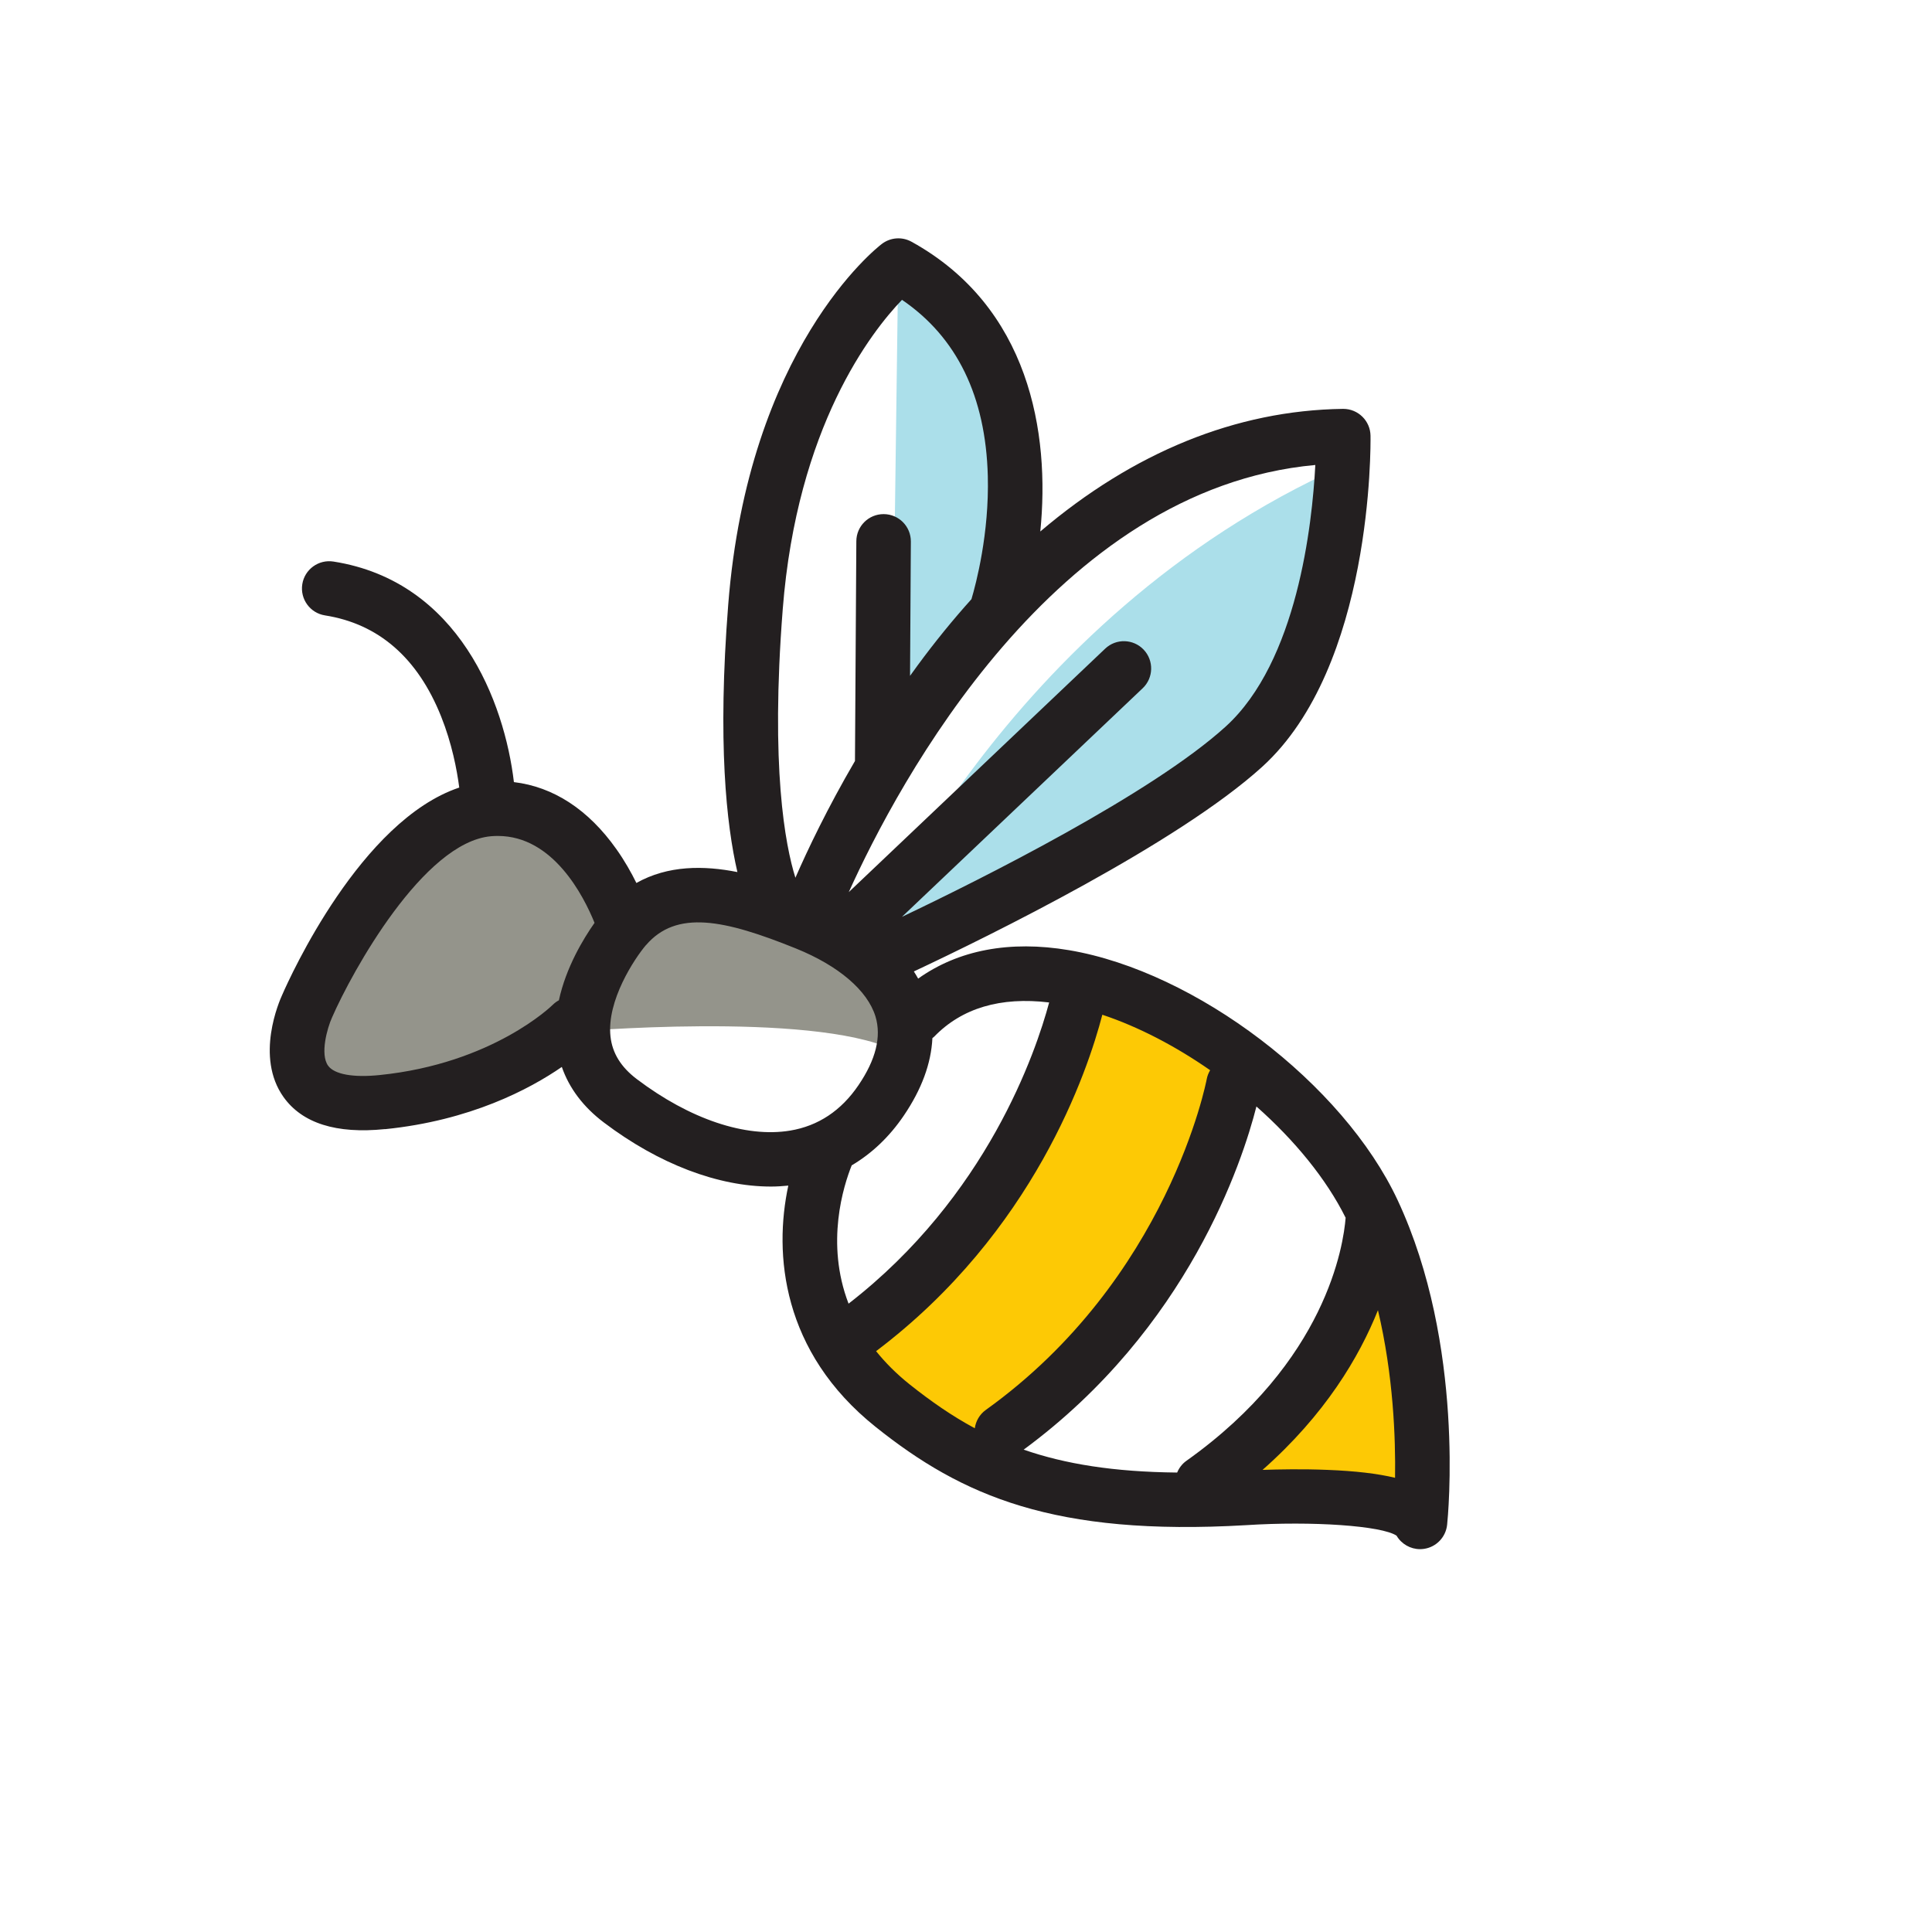 <?xml version="1.0" encoding="UTF-8"?>
<svg xmlns="http://www.w3.org/2000/svg" version="1.1" viewBox="0 0 283.46 283.46">
  <defs>
    <style>
      .cls-1 {
        fill: #fdc905;
      }

      .cls-2 {
        fill: #231f20;
      }

      .cls-3 {
        fill: #abdfea;
      }

      .cls-4 {
        fill: #94948b;
      }
    </style>
  </defs>
  <!-- Generator: Adobe Illustrator 28.6.0, SVG Export Plug-In . SVG Version: 1.2.0 Build 709)  -->
  <g>
    <g id="iconos">
      <g>
        <path class="cls-3" d="M126.87,139.12s20.2-48.39,70.11-70.74c0,0,9.63,48.1-70.11,70.74Z"/>
        <path class="cls-3" d="M131.77,40.13l-.92,69.15,17.01-20.17s6.5-38.27-16.08-48.97Z"/>
        <path class="cls-4" d="M78.87,122.15s-20.24-1.83-29.59,14.85-7.05,29.37,1.5,25.84c8.54-3.53,33.07-11.44,33.07-11.44,0,0,34.96-3.08,47.25,2.63s-8.35-16.52-16.53-18.85-20.32-4.33-22.45,1.56l-13.24-14.58Z"/>
        <path class="cls-1" d="M158.41,146.36s-11.55,37.23-34.02,51.07c0,0,8.17,11.36,22.52,13.81,0,0,35.67-34.95,36.23-56.96l-24.73-7.92Z"/>
        <polygon class="cls-1" points="205.24 188.1 176.4 217.58 208.71 218.43 205.24 188.1"/>
      </g>
      <path class="cls-2" d="M56.51,165.67c12.49-1.27,21.16-5.85,25.92-9.13,1.09,3.14,3.16,5.88,6.18,8.16,8.05,6.09,16.76,9.39,24.51,9.39.86,0,1.71-.06,2.54-.14-2.15,9.99-.98,24.39,12.82,35.41,12.67,10.12,26.17,16.05,54.33,14.41,9.77-.63,19.92.09,22.09,1.54.72,1.23,2.04,1.98,3.45,1.98.21,0,.42-.02.62-.05,1.79-.28,3.16-1.73,3.35-3.53.11-1.07,2.67-26.34-7.25-47.6-7.98-17.1-29.61-33.56-48.22-36.7-8.71-1.47-16.26-.02-22.14,4.17-.2-.35-.4-.7-.63-1.05,11.17-5.25,38.72-18.78,51.1-30.02,16.24-14.74,15.92-47.21,15.9-48.58-.03-2.19-1.82-3.94-4-3.94h-.06c-15.68.22-30.72,6.37-44.39,17.99,1.46-14.48-1.6-32.96-18.89-42.51-1.39-.77-3.1-.64-4.36.32-.8.61-19.6,15.37-22.54,52.96-1.58,20.15-.27,32.23,1.35,39.2-4.91-.98-10.19-1.01-14.82,1.6-.76-1.54-1.73-3.27-2.94-4.97-4.1-5.8-9.24-9.14-15.03-9.83-1.38-11.67-8.05-29.47-26.48-32.36-2.18-.34-4.23,1.15-4.57,3.33s1.15,4.23,3.33,4.57c7.87,1.24,13.6,6.23,17.04,14.83,1.58,3.95,2.32,7.82,2.66,10.43-14.43,4.84-24.78,27.67-25.97,30.4-.42.91-4.02,9.1.19,15.01,2.74,3.84,7.74,5.43,14.88,4.7ZM204.68,216.82c-2.57-.62-5.83-1-9.9-1.16-3.66-.15-7.18-.08-9.54,0,9.18-8.11,14.19-16.57,16.93-23.43,2.27,9.56,2.6,18.8,2.51,24.59ZM197.43,178.65c-.31,4.02-2.83,21.09-23.35,35.67-.64.45-1.09,1.06-1.37,1.73-9.31-.09-16.47-1.26-22.52-3.36,24.15-17.77,32.12-42.34,34.15-50.35,5.58,4.94,10.24,10.6,13.08,16.31ZM161.73,148.88c5.31,1.77,10.75,4.61,15.82,8.14-.23.39-.41.82-.5,1.3-.05.29-5.63,29.34-32.41,48.54-.92.66-1.47,1.65-1.62,2.69-3.37-1.81-6.46-3.97-9.54-6.42-1.98-1.58-3.6-3.22-4.94-4.89,23.15-17.47,31.05-41.11,33.19-49.35ZM136.79,152.32c.09-.08.19-.14.28-.23,4.06-4.19,9.73-5.87,16.86-5.01-1.95,7.27-9.12,28.47-29.43,44.19-3.43-8.92-.72-17.34.46-20.29,2.95-1.74,5.53-4.19,7.63-7.28,2.64-3.88,4.03-7.69,4.21-11.38ZM192.98,68.23c-.45,8.71-2.65,28.84-13.16,38.38-10.91,9.9-35.79,22.34-47.49,27.91l35.32-33.54c1.6-1.52,1.67-4.05.15-5.66-1.52-1.6-4.05-1.67-5.65-.15l-37.62,35.72c7.24-16.01,30.21-59.19,68.46-62.67ZM114.84,89.4c2.1-26.81,13.02-40.75,17.5-45.41,8.05,5.48,12.28,14.16,12.59,25.85.22,8.44-1.73,15.82-2.4,18.07-2.71,3.01-5.35,6.25-7.91,9.73-.37.51-.74,1.01-1.1,1.52l.12-19.71c.01-2.21-1.77-4.01-3.98-4.02h-.02c-2.2,0-3.99,1.77-4,3.98l-.2,32.24c-4.05,6.93-6.95,13.04-8.74,17.13-1.5-4.8-3.67-16.19-1.86-39.37ZM94.77,138.68s0,0,0,0c4.48-5.22,11.46-3.78,22.01.48,6.26,2.53,10.51,6.17,11.67,9.98.89,2.94.06,6.32-2.49,10.07-2.54,3.75-5.92,5.99-10.04,6.67-6.52,1.08-14.72-1.68-22.48-7.55-2.33-1.76-3.6-3.81-3.87-6.26-.58-5.27,3.55-11.46,5.19-13.39ZM48.73,149.25c2.89-6.62,13.38-25.69,23.32-26.56.34-.03.67-.04,1-.04,8.13,0,12.6,8.85,14.18,12.75-1.63,2.32-4.18,6.51-5.23,11.36-.34.18-.65.41-.94.7-.09.09-8.76,8.58-25.36,10.27-3.89.4-6.64-.1-7.56-1.37-1.21-1.68-.13-5.53.58-7.09Z"/>
    </g>
  </g>
</svg>